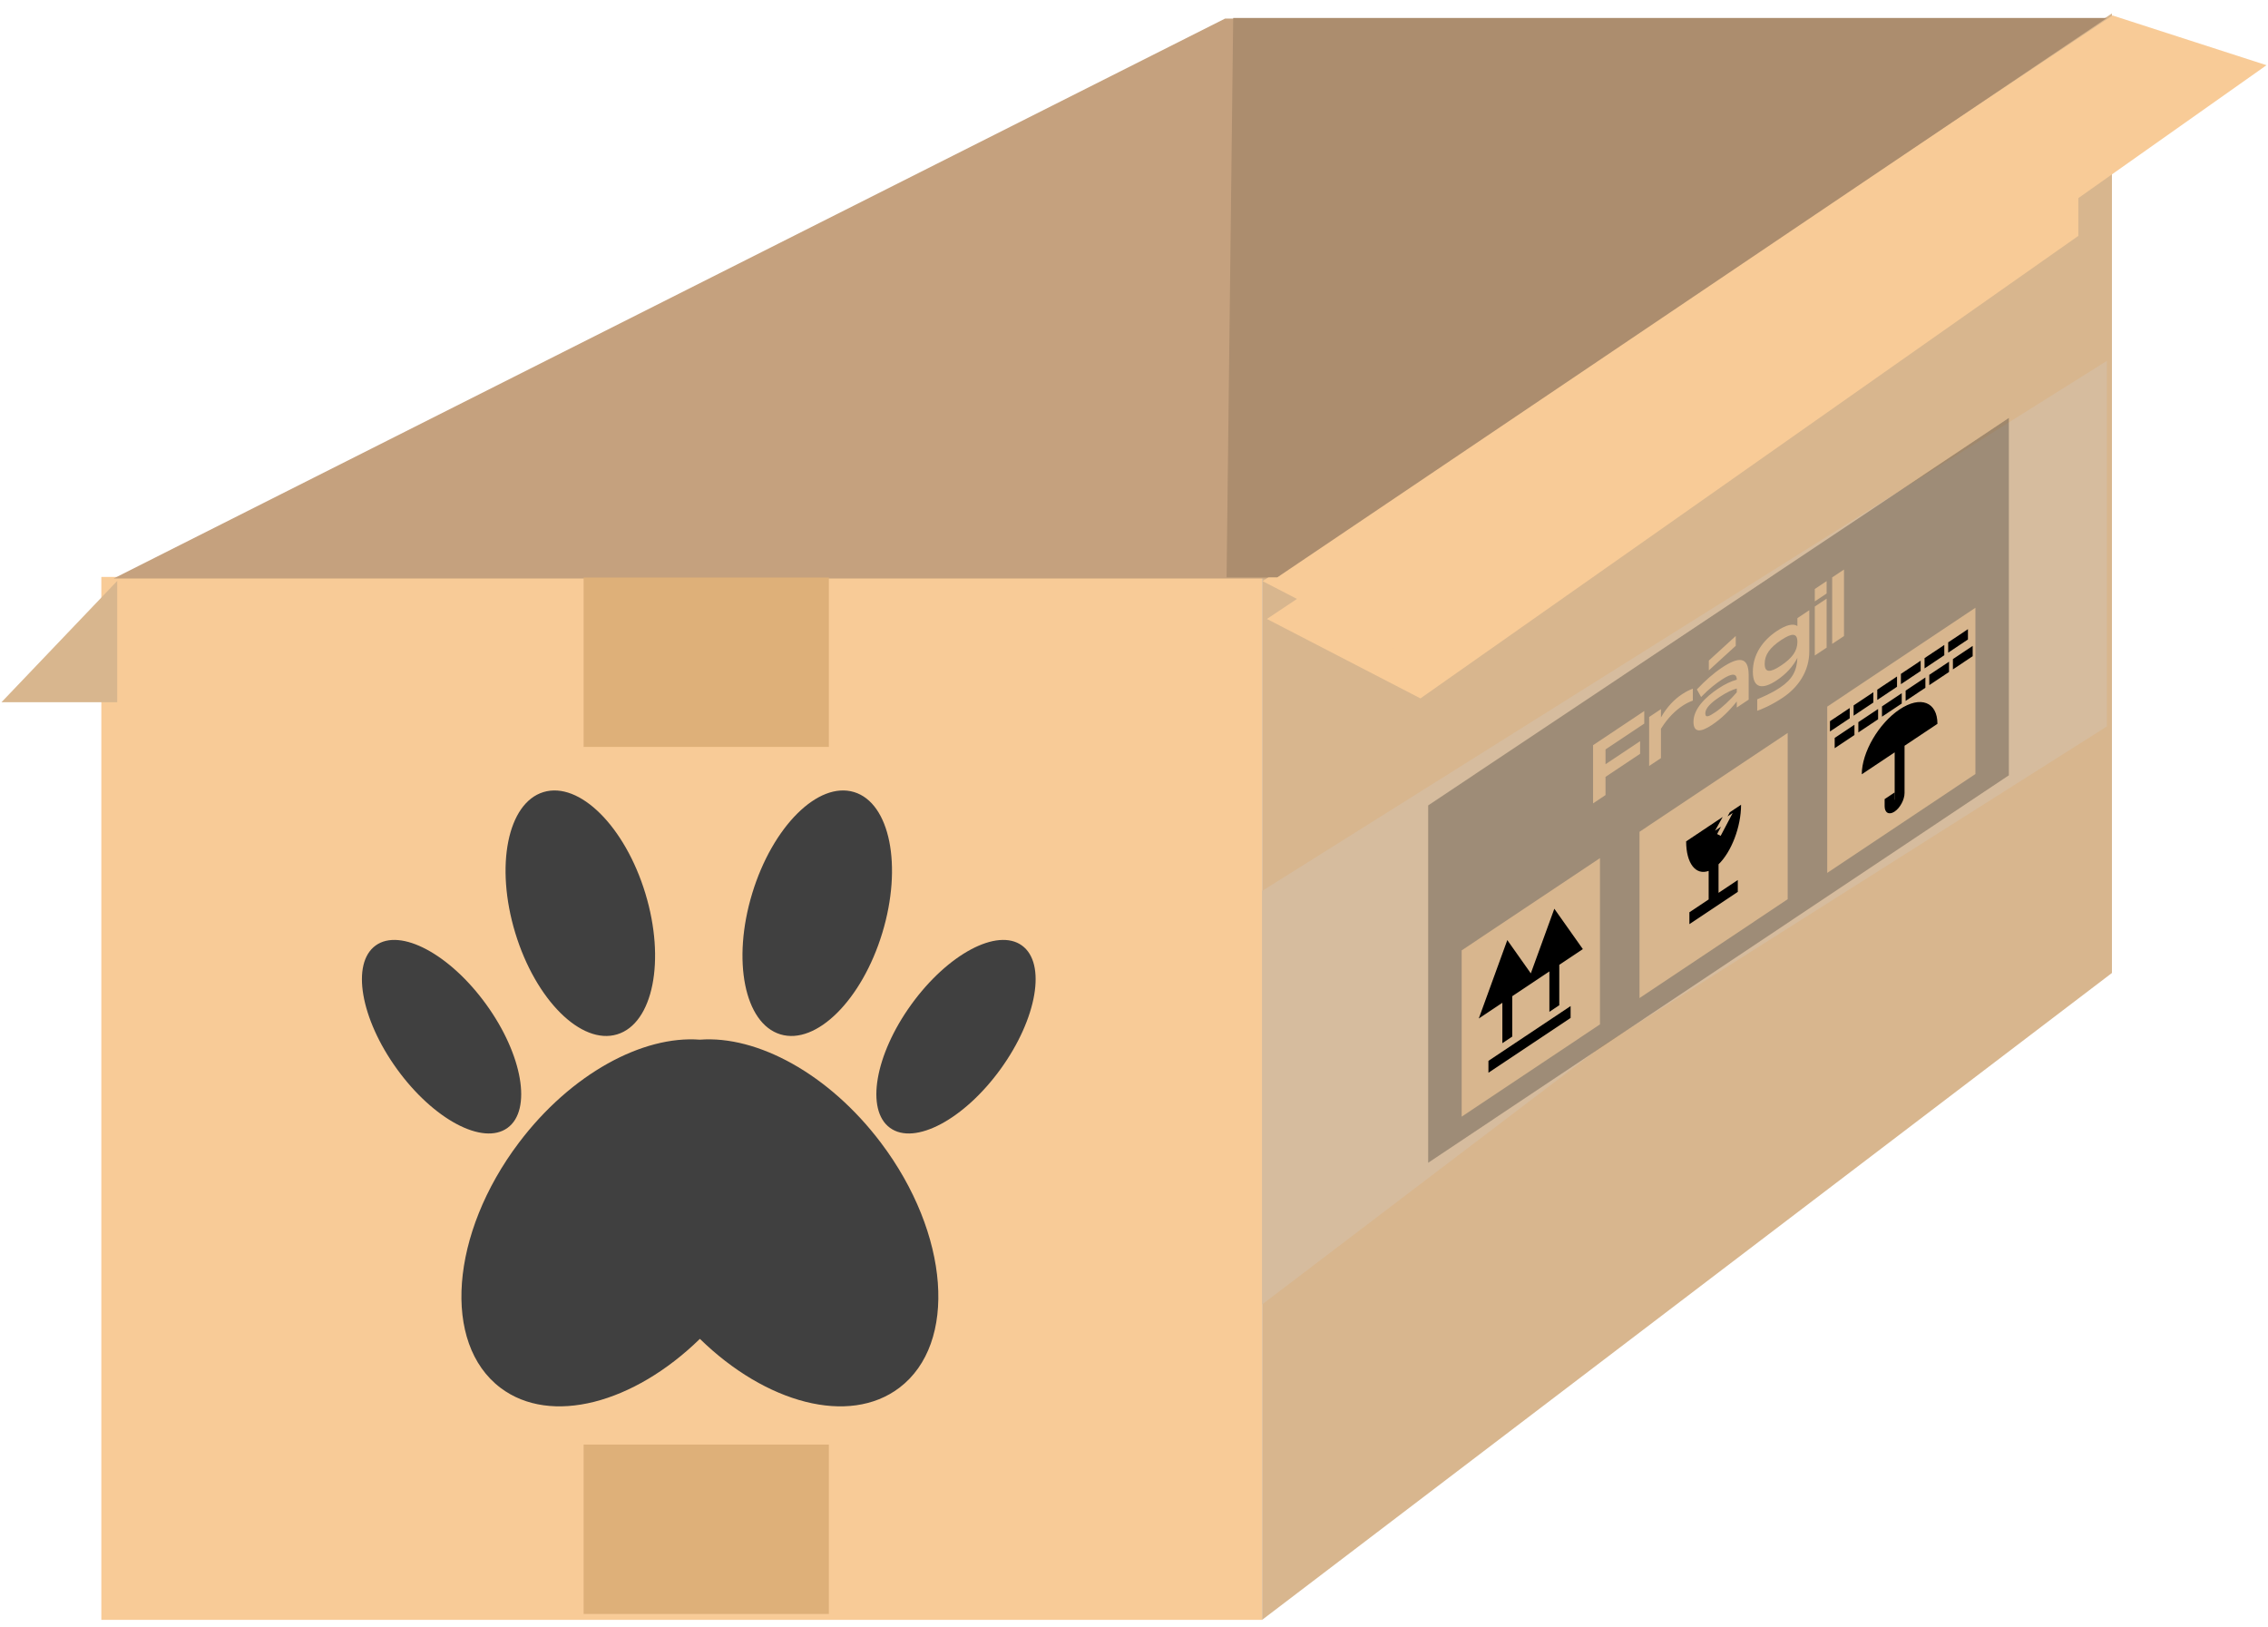 <svg width="191" height="137" viewBox="0 0 191 137" fill="none" xmlns="http://www.w3.org/2000/svg">
<path d="M8.534 48.575H106.287V136.384H8.534V94.052V48.575Z" fill="#F8CB97"/>
<path d="M106.287 48.575L177.857 1.131V42.404V81.92L106.287 136.384V48.575Z" fill="#D8B68E"/>
<path d="M106.287 75.015L177.432 30.382V45.357V61.163L134.968 88.028L106.287 109.829V75.015Z" fill="#D6BC9E"/>
<path d="M106.711 48.71H9.56L103.176 1.561H177.122L106.711 48.71Z" fill="#C5A17E"/>
<g filter="url(#filter0_d_4_148)">
<path fill-rule="evenodd" clip-rule="evenodd" d="M175.029 3.557L106.695 49.113L119.624 55.801L175.029 16.859V3.557Z" fill="#F8CB97"/>
</g>
<path d="M119.624 55.801L106.33 48.93L177.904 1.301L190.875 5.49L119.624 55.801Z" fill="#F8CB97"/>
<path d="M0.125 59.122L9.872 48.911V59.122H0.125Z" fill="#D8B68E"/>
<path fill-rule="evenodd" clip-rule="evenodd" d="M54.349 75.221C56.064 80.854 55.001 86.166 51.976 87.087C48.951 88.007 45.109 84.187 43.395 78.555C41.681 72.922 42.743 67.609 45.768 66.689C48.793 65.768 52.635 69.588 54.349 75.221ZM40.946 84.567C44.013 88.808 44.816 93.463 42.739 94.964C40.663 96.466 36.494 94.245 33.427 90.004C30.36 85.763 29.557 81.108 31.634 79.606C33.71 78.105 37.879 80.326 40.946 84.567ZM58.941 112.725C53.378 118.158 46.382 120.046 42.15 116.848C37.212 113.117 37.909 103.873 43.706 96.201C48.085 90.407 54.121 87.167 58.941 87.536C63.761 87.167 69.797 90.407 74.176 96.201C79.973 103.873 80.669 113.117 75.732 116.848C71.5 120.046 64.504 118.158 58.941 112.725ZM74.957 94.964C72.88 93.463 73.683 88.808 76.75 84.567C79.817 80.326 83.986 78.105 86.062 79.606C88.139 81.108 87.336 85.763 84.269 90.004C81.202 94.245 77.033 96.466 74.957 94.964ZM65.72 87.087C62.696 86.166 61.633 80.854 63.347 75.221C65.061 69.588 68.903 65.768 71.928 66.689C74.953 67.609 76.016 72.922 74.301 78.555C72.587 84.187 68.745 88.007 65.72 87.087Z" fill="#404040"/>
<path d="M103.297 48.61L103.854 1.511H177.432L107.568 48.61H103.297Z" fill="#AC8D6E"/>
<path d="M49.149 48.626H69.803V62.887H49.149V48.626Z" fill="#DEB079"/>
<path d="M49.149 121.626H69.803V135.887H49.149V121.626Z" fill="#DEB079"/>
<rect width="58.778" height="30.087" transform="matrix(0.832 -0.555 0 1 120.274 67.811)" fill="#1D1D1D" fill-opacity="0.3"/>
<path d="M138.471 60.923V59.866L134.161 62.74V67.64L135.209 66.941V65.408L138.122 63.466V62.402L135.209 64.344V63.098L138.471 60.923ZM141.637 58.463C140.996 58.89 140.39 59.511 139.878 60.405V59.705L138.882 60.369V64.492L139.878 63.828V61.357C140.484 60.387 141.124 59.806 141.683 59.433C141.975 59.239 142.237 59.106 142.563 58.986V57.985C142.33 58.071 142.045 58.191 141.637 58.463ZM146.176 53.547L143.91 55.617V56.443L146.176 54.373V53.547ZM145.005 56.217C144.289 56.695 143.602 57.307 142.903 58.046L143.258 58.684C143.963 57.962 144.51 57.548 144.959 57.249C145.425 56.938 146.264 56.442 146.264 57.226C145.815 57.343 145.273 57.592 144.685 57.985C143.596 58.711 142.617 59.699 142.617 60.77C142.617 61.701 143.217 61.672 144.178 61.031C144.988 60.492 145.658 59.821 146.264 59.06V59.571L147.265 58.904V56.825C147.254 55.271 146.438 55.262 145.005 56.217ZM146.264 58.29C145.751 58.898 145.005 59.598 144.464 59.959C143.945 60.305 143.613 60.491 143.613 60.057C143.613 59.637 144.062 59.184 144.807 58.687C145.442 58.264 145.914 58.068 146.264 57.968V58.29ZM151.368 52.045V52.71C151.024 52.477 150.448 52.589 149.632 53.133C148.456 53.917 147.617 55.092 147.617 56.548C147.617 58.004 148.456 58.061 149.632 57.276C150.442 56.737 151.019 56.079 151.368 55.384C151.327 56.469 150.943 57.201 149.912 57.888C149.155 58.393 148.386 58.702 147.984 58.879V59.845C148.316 59.729 149.137 59.406 150.133 58.742C151.432 57.876 152.37 56.523 152.37 54.843V51.377L151.368 52.045ZM149.993 56.035C149.056 56.66 148.613 56.64 148.613 55.884C148.613 55.128 149.056 54.518 149.993 53.893C150.931 53.268 151.368 53.291 151.368 54.047C151.368 54.803 150.931 55.41 149.993 56.035ZM152.834 49.591V50.634L153.83 49.97V48.927L152.834 49.591ZM152.834 51.068V55.191L153.83 54.527V50.404L152.834 51.068ZM154.296 48.616V54.216L155.292 53.552V47.952L154.296 48.616Z" fill="#D8B68E"/>
<g clip-path="url(#clip0_4_148)">
<rect width="14" height="14" transform="matrix(0.832 -0.555 0 1 123.094 80.018)" fill="#D8B68E"/>
<path fill-rule="evenodd" clip-rule="evenodd" d="M124.536 85.753L126.938 79.151L128.918 81.953L130.898 76.511L133.3 79.91L131.315 81.234V84.636L130.482 85.19V81.789L129.34 82.55L128.497 83.113L127.354 83.874V87.276L126.522 87.831V84.429L124.536 85.753ZM125.349 90.318L132.269 85.705V84.705L125.349 89.318V90.318Z" fill="black"/>
</g>
<g clip-path="url(#clip1_4_148)">
<rect width="15" height="14" transform="matrix(0.832 -0.555 0 1 138.071 70.033)" fill="#D8B68E"/>
<path fill-rule="evenodd" clip-rule="evenodd" d="M144.817 69.252L145.077 68.785L141.999 70.837V70.837C141.999 72.709 142.816 73.721 143.895 73.325V75.728L142.273 76.809V77.809L146.349 75.092V74.092L144.727 75.173V72.77C145.806 71.728 146.624 69.626 146.624 67.754V67.754L145.683 68.381L145.484 68.74L145.92 68.449L145.575 69.104L144.906 70.373L144.608 70.221L144.932 69.608L144.435 69.939L144.817 69.252Z" fill="black"/>
</g>
<g clip-path="url(#clip2_4_148)">
<rect width="15" height="14" transform="matrix(0.832 -0.555 0 1 153.88 59.494)" fill="#D8B68E"/>
<path fill-rule="evenodd" clip-rule="evenodd" d="M154.111 61.586V60.72L155.775 59.611V60.477L154.111 61.586ZM159.56 63.344L156.79 65.19C156.79 63.346 158.216 60.9 159.976 59.727C161.735 58.554 163.162 59.098 163.162 60.943L160.392 62.789V66.764C160.392 67.321 160.017 68.022 159.553 68.331C159.09 68.64 158.715 68.439 158.715 67.882L158.715 67.281L159.547 66.726L159.547 67.328L159.547 67.329L159.547 67.33L159.547 67.33C159.547 67.331 159.548 67.331 159.549 67.332L159.55 67.332L159.551 67.332L159.551 67.332C159.551 67.332 159.552 67.332 159.553 67.331C159.554 67.33 159.555 67.33 159.555 67.329L159.556 67.329L159.557 67.328L159.558 67.326C159.559 67.324 159.559 67.323 159.56 67.322L159.56 67.322C159.56 67.322 159.56 67.321 159.56 67.319V63.344ZM154.509 62.13V62.996L156.173 61.886V61.02L154.509 62.13ZM156.102 60.259V59.392L157.766 58.283V59.149L156.102 60.259ZM156.501 60.802V61.668L158.165 60.559V59.693L156.501 60.802ZM158.094 58.931V58.065L159.758 56.956V57.822L158.094 58.931ZM158.492 59.475V60.341L160.156 59.232V58.365L158.492 59.475ZM160.085 57.604V56.738L161.749 55.628V56.495L160.085 57.604ZM160.483 58.147V59.014L162.147 57.904V57.038L160.483 58.147ZM162.076 56.276V55.41L163.74 54.301V55.167L162.076 56.276ZM162.474 56.82V57.686L164.138 56.577V55.711L162.474 56.82ZM164.067 54.949V54.083L165.731 52.973V53.84L164.067 54.949ZM164.465 55.492V56.359L166.129 55.249V54.383L164.465 55.492Z" fill="black"/>
</g>
<defs>
<filter id="filter0_d_4_148" x="100.695" y="0.557" width="80.334" height="64.244" filterUnits="userSpaceOnUse" color-interpolation-filters="sRGB">
<feFlood flood-opacity="0" result="BackgroundImageFix"/>
<feColorMatrix in="SourceAlpha" type="matrix" values="0 0 0 0 0 0 0 0 0 0 0 0 0 0 0 0 0 0 127 0" result="hardAlpha"/>
<feOffset dy="3"/>
<feGaussianBlur stdDeviation="3"/>
<feComposite in2="hardAlpha" operator="out"/>
<feColorMatrix type="matrix" values="0 0 0 0 0.671 0 0 0 0 0.549 0 0 0 0 0.408 0 0 0 1 0"/>
<feBlend mode="normal" in2="BackgroundImageFix" result="effect1_dropShadow_4_148"/>
<feBlend mode="normal" in="SourceGraphic" in2="effect1_dropShadow_4_148" result="shape"/>
</filter>
<clipPath id="clip0_4_148">
<rect width="14" height="14" fill="white" transform="matrix(0.832 -0.555 0 1 123.094 80.018)"/>
</clipPath>
<clipPath id="clip1_4_148">
<rect width="15" height="14" fill="white" transform="matrix(0.832 -0.555 0 1 138.071 70.033)"/>
</clipPath>
<clipPath id="clip2_4_148">
<rect width="15" height="14" fill="white" transform="matrix(0.832 -0.555 0 1 153.88 59.494)"/>
</clipPath>
</defs>
</svg>
